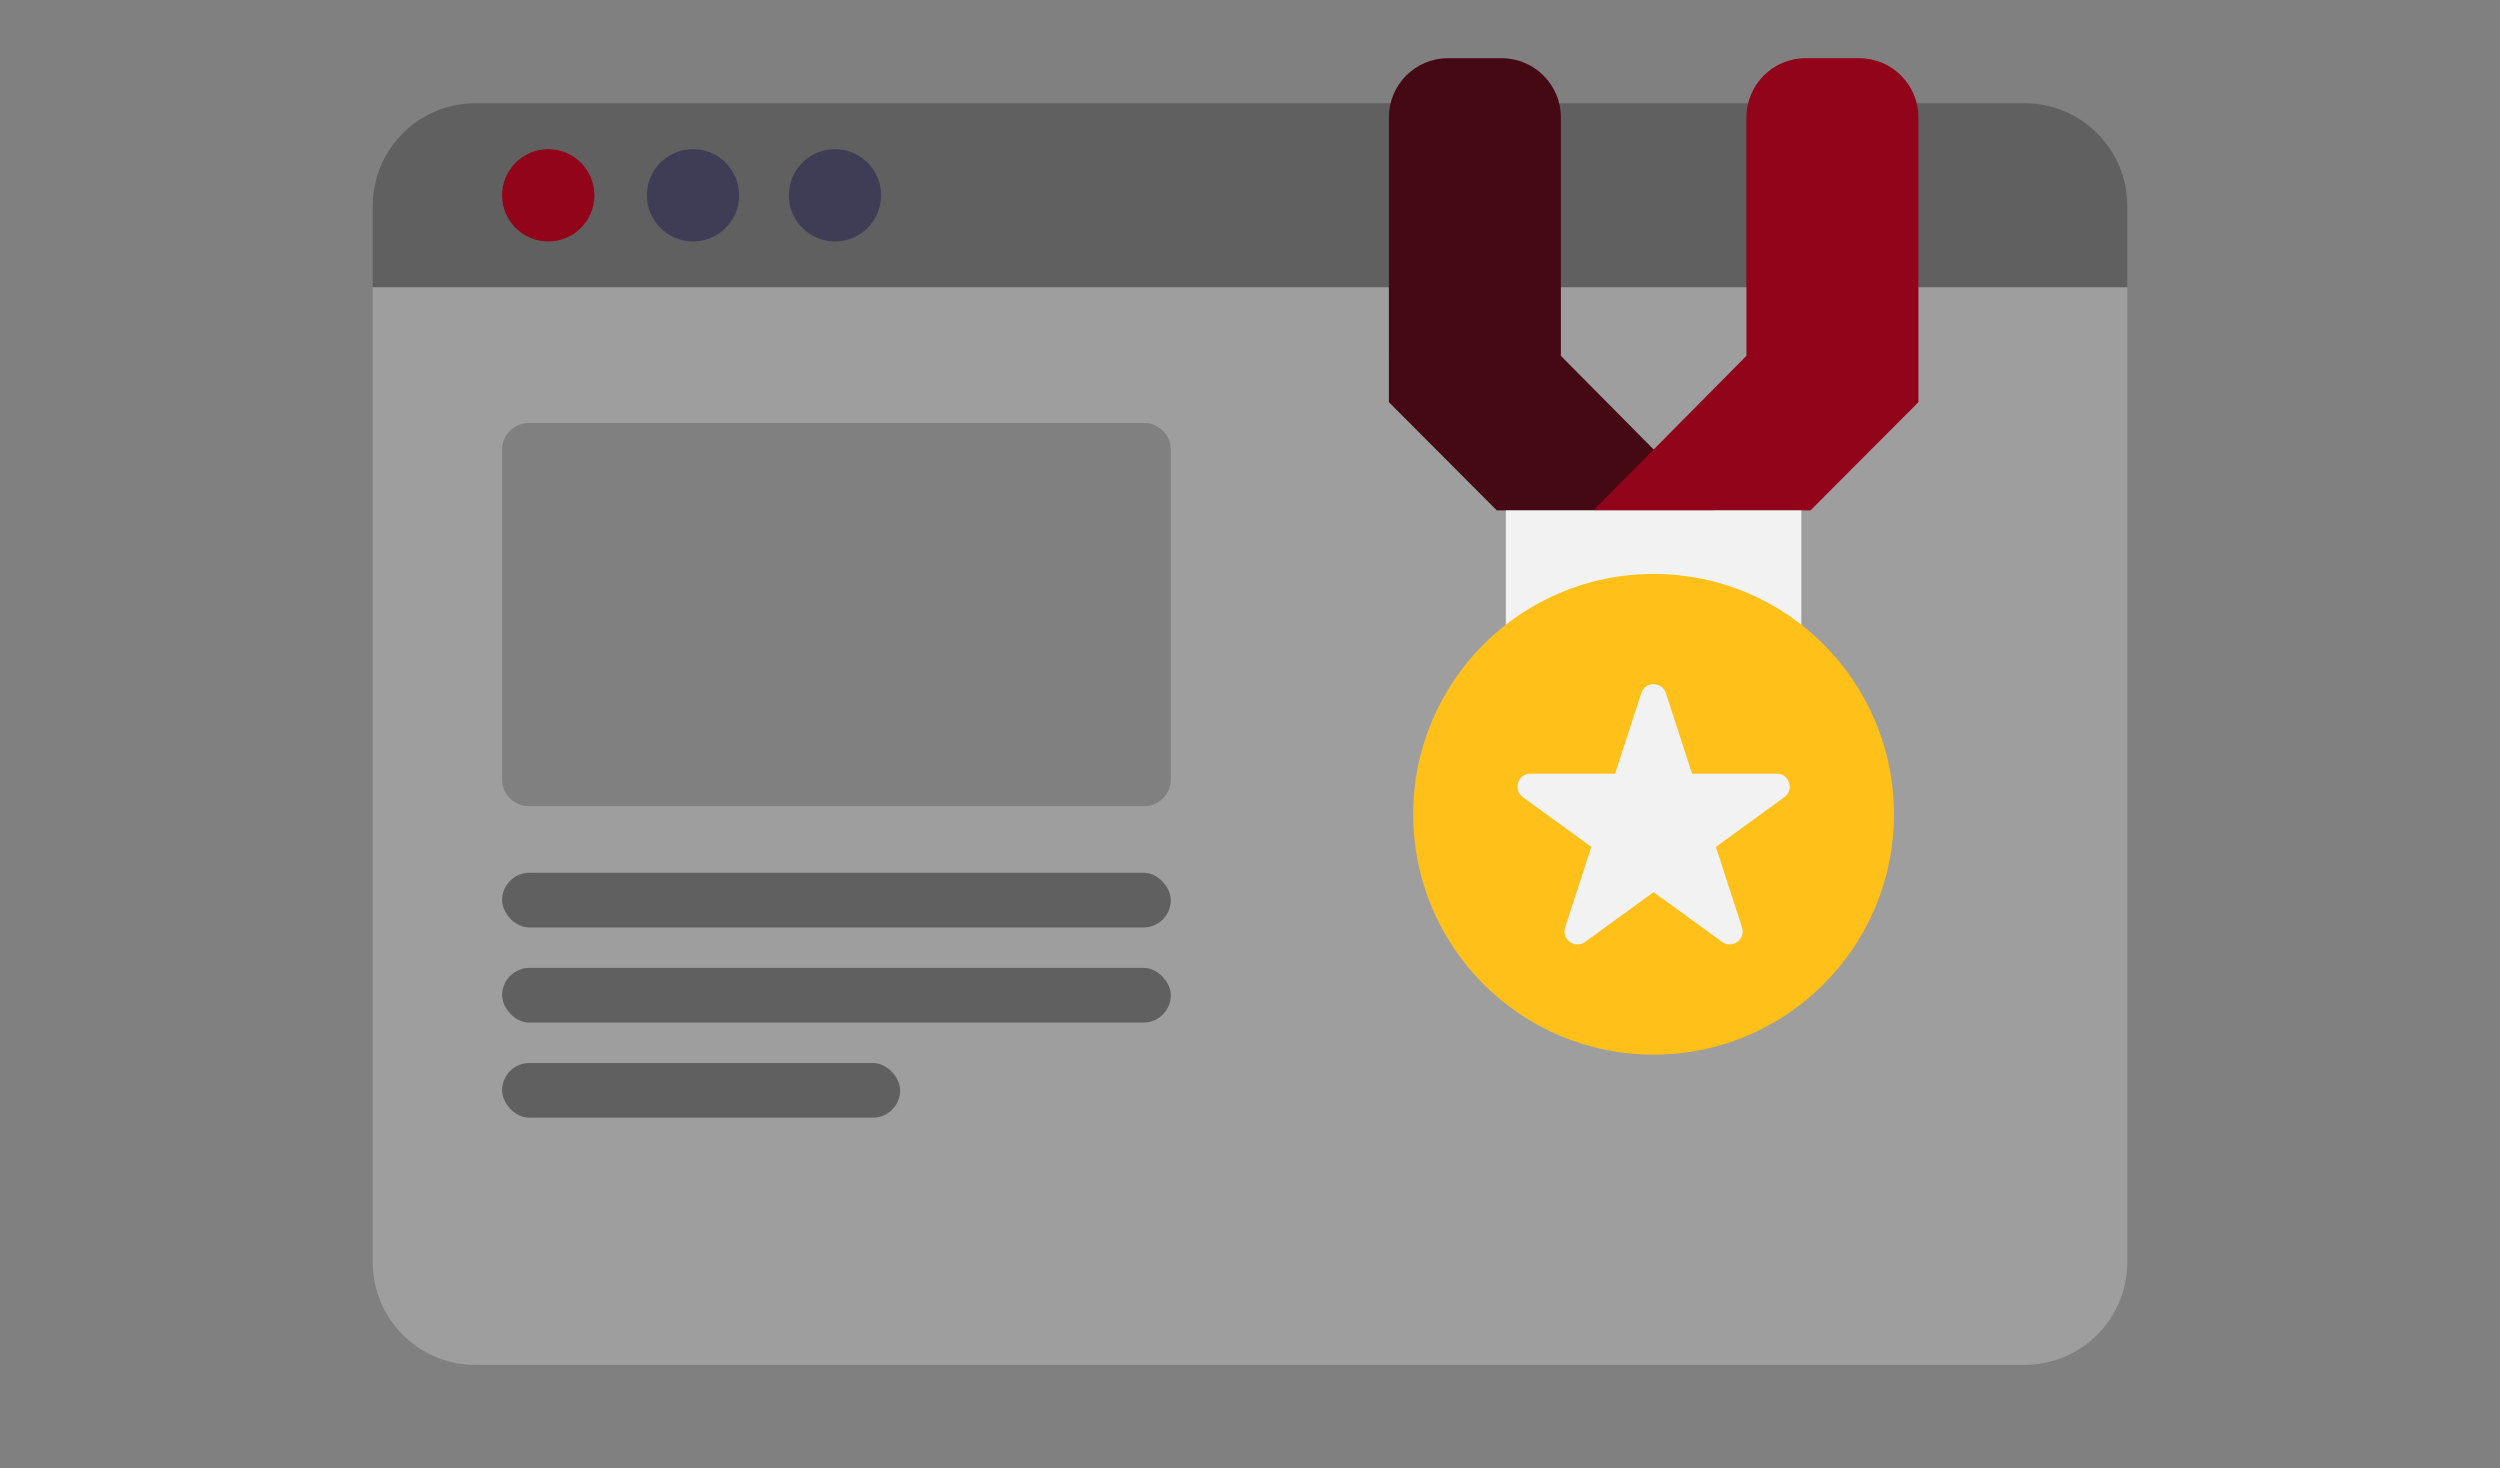 <?xml version="1.0" encoding="UTF-8"?>
<svg xmlns="http://www.w3.org/2000/svg" viewBox="0 0 1129 663">
  <rect x="0" y="0" width="1129" height="663" fill="#808080" stroke="none"/>
  <defs>
    <style>
      .cls-1, .cls-2, .cls-3, .cls-4, .cls-5, .cls-6, .cls-7, .cls-8 {
        stroke-width: 0px;
      }

      .cls-1, .cls-3 {
        fill: #606060;
      }

      .cls-2 {
        fill: #ffc01a;
      }

      .cls-3 {
        mix-blend-mode: multiply;
      }

      .cls-4 {
        fill: #9e9e9e;
      }

      .cls-5 {
        fill: #3f3d56;
      }

      .cls-6 {
        fill: #f2f2f2;
      }

      .cls-9 {
        isolation: isolate;
      }

      .cls-7 {
        fill: #440912;
      }

      .cls-8 {
        fill: #910419;
      }
    </style>
  </defs>
  <g class="cls-9">
    <g id="Capa_1" data-name="Capa 1">
      <path class="cls-1" d="M960.68,93.02c0-25.63-20.77-46.4-46.4-46.4H214.72c-25.63,0-46.4,20.77-46.4,46.4v36.75h792.36v-36.75Z"/>
      <circle class="cls-8" cx="247.59" cy="88.2" r="20.84"/>
      <circle class="cls-5" cx="312.96" cy="88.2" r="20.84"/>
      <circle class="cls-5" cx="377.08" cy="88.2" r="20.84"/>
      <path class="cls-4" d="M168.32,129.78v440.2c0,25.63,20.77,46.4,46.4,46.4h699.56c25.63,0,46.4-20.77,46.4-46.4V129.78H168.32ZM528.74,351.99c0,6.67-5.41,12.09-12.09,12.09H238.83c-6.67,0-12.09-5.41-12.09-12.09v-148.88c0-6.67,5.41-12.09,12.09-12.09h277.82c6.67,0,12.09,5.41,12.09,12.09v148.88Z"/>
      <rect class="cls-3" x="226.75" y="394.14" width="301.99" height="24.71" rx="12.36" ry="12.36"/>
      <rect class="cls-3" x="226.75" y="437.09" width="301.99" height="24.71" rx="12.36" ry="12.36"/>
      <rect class="cls-3" x="226.75" y="480.04" width="179.76" height="24.71" rx="12.36" ry="12.36"/>
      <g>
        <path class="cls-7" d="M774.07,230.51h-98.1l-48.75-48.89V53.03c0-14.78,11.98-26.75,26.75-26.75h24.17c14.78,0,26.75,11.98,26.75,26.75v107.67l69.18,69.82Z"/>
        <path class="cls-8" d="M719.51,230.51h98.1s48.75-48.89,48.75-48.89V53.03c0-14.78-11.98-26.75-26.75-26.75h-24.17c-14.78,0-26.75,11.98-26.75,26.75v107.67s-69.18,69.82-69.18,69.82Z"/>
        <rect class="cls-6" x="680.04" y="230.51" width="133.45" height="57.12"/>
        <circle class="cls-2" cx="746.76" cy="367.74" r="108.55"/>
        <path class="cls-6" d="M764.14,349.39h38.22c5.68,0,8.04,7.26,3.44,10.6l-30.92,22.47,11.81,36.35c1.75,5.4-4.42,9.89-9.02,6.55l-30.92-22.47-30.92,22.47c-4.59,3.34-10.77-1.15-9.02-6.55l11.81-36.35-30.92-22.47c-4.59-3.34-2.23-10.6,3.44-10.6h38.22s11.81-36.35,11.81-36.35c1.75-5.4,9.39-5.4,11.14,0l11.81,36.35Z"/>
      </g>
    </g>
  </g>
</svg>